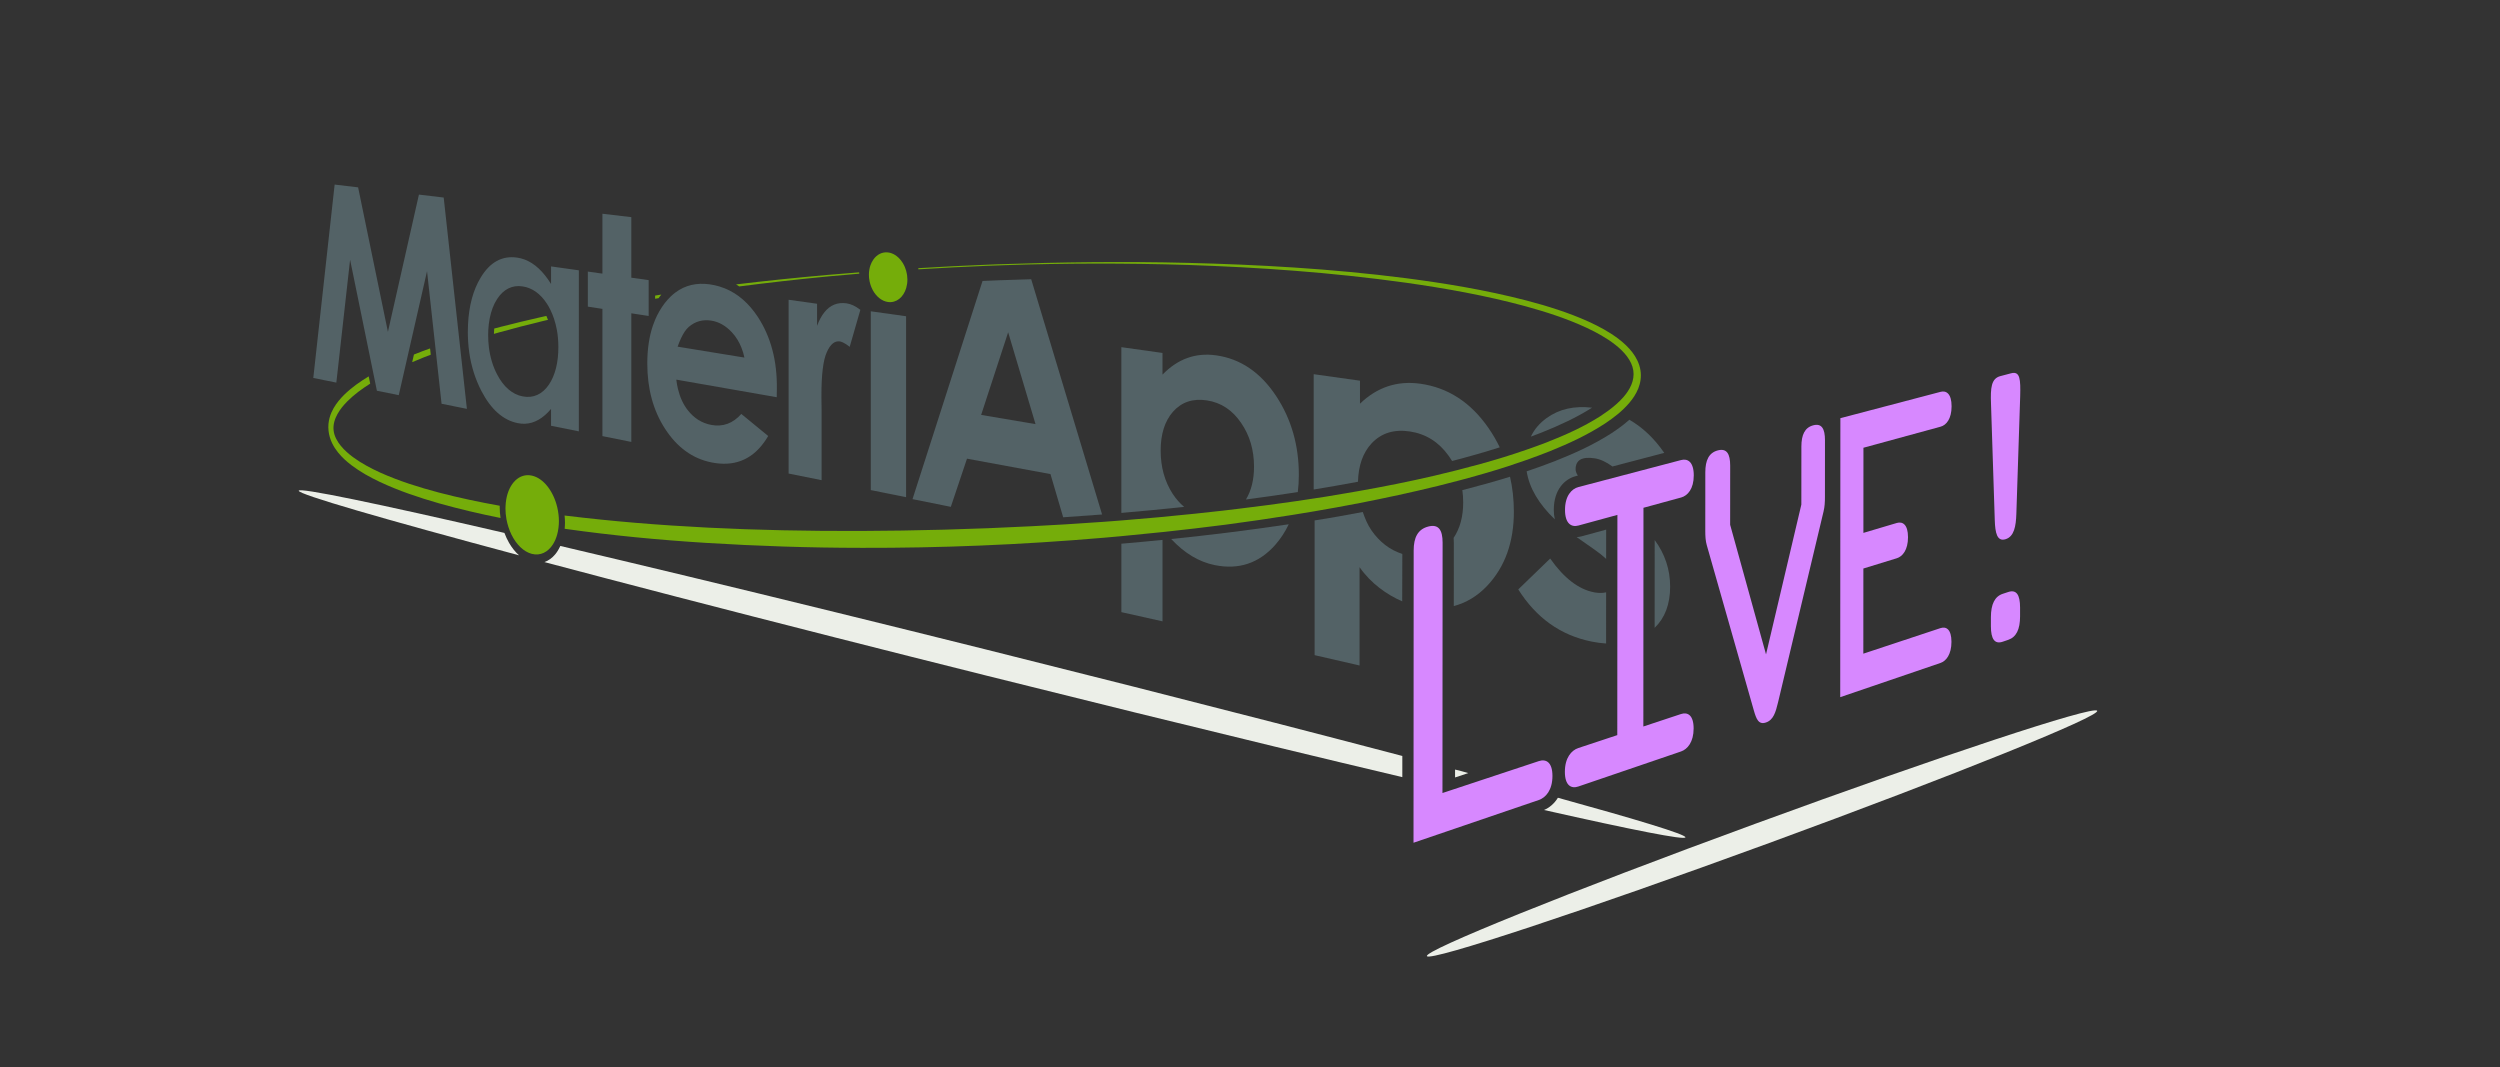 <?xml version="1.0" encoding="iso-8859-1"?>
<!-- Generator: Adobe Illustrator 17.0.0, SVG Export Plug-In . SVG Version: 6.00 Build 0)  -->
<!DOCTYPE svg PUBLIC "-//W3C//DTD SVG 1.1//EN" "http://www.w3.org/Graphics/SVG/1.1/DTD/svg11.dtd">
<svg version="1.1" id="&#x30EC;&#x30A4;&#x30E4;&#x30FC;_1"
	 xmlns="http://www.w3.org/2000/svg" xmlns:xlink="http://www.w3.org/1999/xlink" x="0px" y="0px" width="445px" height="190px"
	 viewBox="0 0 445 190" style="enable-background:new 0 0 445 190;" xml:space="preserve">
<rect x="0" y="0" width="445" height="190" fill="#333333" stroke="none"/>
<path style="fill:none;" d="M220.928,75.288c-1.555-2.298-3.59-3.635-6.096-4.019c-2.503-0.383-4.517,0.296-6.053,2.031
	c-1.456,1.673-2.18,3.969-2.18,6.894c0,2.947,0.716,5.521,2.153,7.731c0.601,0.909,1.279,1.672,2.029,2.298
	c2.175-0.234,4.365-0.478,6.565-0.747c1.473-0.181,2.952-0.37,4.437-0.567c0.951-1.575,1.436-3.52,1.436-5.843
	C223.218,80.1,222.453,77.505,220.928,75.288z"/>
<polygon style="fill:none;" points="179.452,59.146 174.642,73.855 184.322,75.493 "/>
<path style="fill:none;" d="M250.984,76.805c-2.822-0.432-5.092,0.269-6.821,2.095c-1.56,1.675-2.365,3.962-2.441,6.853
	c4.341-0.816,8.716-1.726,13.11-2.77c1.214-0.296,2.428-0.605,3.645-0.922c-0.191-0.314-0.395-0.621-0.614-0.923
	C256.106,78.679,253.811,77.238,250.984,76.805z"/>
<path style="fill:#ECEFE8;" d="M89.787,94.86c-22.84-5.284-36.616-8.134-36.616-7.506c0,0.65,14.801,4.963,39.214,11.492
	c-0.669-0.596-1.271-1.353-1.775-2.223C90.295,96.078,90.022,95.483,89.787,94.86z"/>
<path style="fill:#536266;" d="M199.604,108.962l7.323,1.637V96.102c-2.458,0.246-4.899,0.472-7.323,0.679V108.962z"/>
<path style="fill:#536266;" d="M227.199,70.567c-2.809-4.282-6.4-6.714-10.748-7.318c-3.655-0.508-6.825,0.645-9.525,3.434v-3.858
	l-7.323-1.029v29.502c3.686-0.312,7.411-0.67,11.177-1.074c-0.75-0.626-1.428-1.389-2.029-2.298
	c-1.437-2.209-2.153-4.783-2.153-7.731c0-2.925,0.725-5.221,2.18-6.894c1.536-1.735,3.55-2.414,6.053-2.031
	c2.506,0.384,4.54,1.721,6.096,4.019c1.525,2.217,2.29,4.812,2.29,7.778c0,2.323-0.485,4.269-1.436,5.843
	c3.052-0.403,6.129-0.84,9.228-1.32c0.121-0.98,0.185-1.999,0.185-3.06C231.196,79.281,229.859,74.618,227.199,70.567z"/>
<path style="fill:#536266;" d="M208.474,95.945c2.353,2.521,4.935,4.074,7.753,4.645c4.267,0.866,7.867-0.325,10.769-3.604
	c0.967-1.102,1.765-2.325,2.4-3.664c-3.656,0.544-7.278,1.039-10.863,1.486C215.148,95.228,211.794,95.603,208.474,95.945z"/>
<path style="fill:#536266;" d="M252.809,68.302c-4.122-0.573-7.693,0.622-10.734,3.556v-4.094l-8.238-1.158v20.526
	c2.614-0.426,5.243-0.884,7.884-1.381c0.076-2.89,0.881-5.178,2.441-6.853c1.73-1.825,4-2.527,6.821-2.095
	c2.827,0.433,5.123,1.874,6.879,4.332c0.219,0.302,0.423,0.609,0.614,0.923c2.832-0.738,5.667-1.536,8.481-2.432
	c-0.573-1.191-1.241-2.34-2.009-3.445C261.774,71.603,257.717,68.985,252.809,68.302z"/>
<path style="fill:#536266;" d="M272.496,77.718c0.647-0.241,1.294-0.484,1.937-0.738c3.116-1.249,6.196-2.659,8.955-4.413
	c-3.178-0.368-5.875,0.245-8.091,1.849C274.042,75.317,273.111,76.418,272.496,77.718z"/>
<path style="fill:#75AD0A;" d="M117.228,53.073c0.076-0.105,0.15-0.212,0.229-0.315c0.084-0.111,0.17-0.214,0.256-0.32
	c-0.368,0.056-0.735,0.115-1.102,0.172v0.566C116.816,53.143,117.021,53.108,117.228,53.073z"/>
<path style="fill:#75AD0A;" d="M88.953,90.023c-3.657-0.654-7.257-1.415-10.797-2.337c-3.548-0.94-7.043-2.027-10.431-3.545
	c-1.67-0.761-3.322-1.621-4.879-2.764c-0.77-0.572-1.521-1.218-2.173-2.009c-0.645-0.779-1.189-1.756-1.292-2.769
	c-0.118-1.013,0.212-2.047,0.684-2.891c0.476-0.856,1.081-1.578,1.719-2.229c1.26-1.269,2.665-2.279,4.109-3.193l-0.264-1.292
	c-0.002,0.001-0.003,0.002-0.005,0.003c-1.516,0.923-3,1.941-4.37,3.283c-0.678,0.675-1.333,1.427-1.889,2.402
	c-0.275,0.489-0.527,1.04-0.705,1.697c-0.177,0.651-0.27,1.442-0.185,2.262c0.08,0.82,0.332,1.601,0.64,2.238
	c0.31,0.643,0.672,1.175,1.046,1.644c0.754,0.935,1.56,1.639,2.374,2.266c1.642,1.244,3.332,2.158,5.036,2.973
	c3.452,1.624,6.979,2.797,10.558,3.825c3.6,1.016,7.256,1.873,10.968,2.612c-0.095-0.634-0.151-1.28-0.151-1.932
	C88.945,90.184,88.952,90.105,88.953,90.023z"/>
<path style="fill:#75AD0A;" d="M75.246,62.493c-0.524,0.2-1.046,0.405-1.566,0.613l-0.311,1.36c0.706-0.302,1.417-0.596,2.132-0.882
	c0.389-0.153,0.781-0.297,1.173-0.446l-0.122-1.118C76.116,62.178,75.679,62.33,75.246,62.493z"/>
<path style="fill:#75AD0A;" d="M147.389,49.203c1.842-0.173,3.699-0.334,5.569-0.49c-0.013-0.078-0.029-0.156-0.039-0.235
	c-1.869,0.146-3.723,0.297-5.564,0.454c-5.573,0.49-11.018,1.052-16.336,1.692c0.19,0.116,0.378,0.236,0.564,0.362
	C136.731,50.321,141.999,49.722,147.389,49.203z"/>
<path style="fill:#75AD0A;" d="M291.997,65.888l-0.003-0.017c-0.187-1.162-0.748-2.26-1.444-3.165
	c-0.701-0.909-1.525-1.664-2.38-2.325c-1.713-1.311-3.553-2.283-5.397-3.128c-3.672-1.654-7.399-2.797-11.089-3.771
	c-7.263-1.879-14.412-3.045-21.392-3.96c-13.509-1.729-26.427-2.417-38.77-2.728c-11.727-0.301-22.957-0.121-33.729,0.244
	c-0.106,0.004-0.212,0.007-0.318,0.01c-0.552,0.02-1.103,0.044-1.653,0.065c-4.19,0.161-8.31,0.372-12.363,0.622
	c0.005,0.069,0.014,0.138,0.018,0.206c4.026-0.254,8.119-0.465,12.28-0.629c1.107-0.043,2.219-0.083,3.335-0.12
	c10.38-0.339,21.19-0.379,32.453-0.027c12.343,0.415,25.26,1.288,38.731,3.162c6.957,0.993,14.079,2.241,21.264,4.188
	c3.646,1.005,7.323,2.181,10.874,3.829c1.781,0.837,3.539,1.798,5.102,3.021c1.546,1.208,2.941,2.792,3.209,4.562
	c0.28,1.796-0.61,3.442-1.761,4.763c-0.801,0.915-1.736,1.71-2.728,2.438c-0.452,0.331-0.912,0.653-1.382,0.957
	c-3.008,1.918-6.292,3.383-9.6,4.678c-1.151,0.443-2.309,0.858-3.469,1.26c-1.353,0.47-2.709,0.919-4.069,1.34
	c-2.793,0.864-5.599,1.63-8.398,2.337c-1.314,0.332-2.627,0.653-3.938,0.962c-4.565,1.069-9.116,1.966-13.624,2.764
	c-1.902,0.337-3.795,0.661-5.681,0.965c-0.745,0.119-1.491,0.229-2.234,0.342c-1.032,0.159-2.061,0.317-3.088,0.466
	c-3.456,0.503-6.884,0.953-10.281,1.362c-0.939,0.114-1.873,0.229-2.807,0.335c-1.661,0.19-3.314,0.37-4.959,0.542
	c-4.422,0.463-8.788,0.862-13.099,1.204c-1.018,0.081-2.033,0.158-3.044,0.233c-2.331,0.171-4.646,0.324-6.944,0.463
	c-2.002,0.121-3.992,0.234-5.97,0.331c-10.532,0.544-20.713,0.804-30.543,0.843c-18.611,0.059-36.047-0.722-52.382-2.721
	c-0.076-0.009-0.152-0.02-0.229-0.03c0.041,0.416,0.069,0.835,0.069,1.257c0,0.379-0.023,0.744-0.056,1.102
	c0.111,0.016,0.221,0.034,0.332,0.049c8.072,1.133,16.406,1.946,25.005,2.475c8.909,0.546,18.124,0.867,27.638,0.872
	c13.692,0.034,28.047-0.517,43.058-1.804c0.284-0.025,0.568-0.052,0.853-0.077c0.735-0.064,1.473-0.131,2.212-0.199
	c2.423-0.223,4.864-0.466,7.323-0.728c0.146-0.015,0.292-0.031,0.438-0.046c3.58-0.384,7.197-0.807,10.851-1.278
	c3.914-0.519,7.87-1.095,11.866-1.734c1.249-0.199,2.5-0.407,3.756-0.62c2.72-0.463,5.457-0.957,8.208-1.494
	c4.602-0.897,9.247-1.902,13.926-3.046c1.317-0.327,2.637-0.668,3.959-1.019c2.786-0.74,5.579-1.54,8.364-2.438
	c1.106-0.357,2.208-0.733,3.31-1.121c1.453-0.513,2.903-1.049,4.346-1.625c3.341-1.357,6.664-2.885,9.761-4.916
	c0.769-0.513,1.526-1.056,2.249-1.655c0.733-0.607,1.43-1.27,2.066-2.015c0.629-0.745,1.195-1.579,1.587-2.552
	C292.004,68.188,292.192,67.025,291.997,65.888z"/>
<polygon style="fill:#FFFFFF;" points="76.012,48.274 77.278,59.82 77.278,59.82 76.012,48.273 72.999,61.487 72.999,61.488 "/>
<rect x="66.043" y="68.619" transform="matrix(0.2 0.98 -0.98 0.2 120.716 -10.674)" style="fill:#FFFFFF;" width="1.71" height="0"/>
<rect x="65.442" y="65.674" transform="matrix(0.201 0.98 -0.98 0.201 117.344 -12.441)" style="fill:#FFFFFF;" width="1.706" height="0"/>
<rect x="72.76" y="61.461" style="fill:#FFFFFF;" width="0" height="2.144"/>
<rect x="66.596" y="66.496" style="fill:#FFFFFF;" width="0" height="1.298"/>
<path style="fill:#75AD0A;" d="M97.254,56.237L97.254,56.237c-0.218,0.048-0.436,0.094-0.654,0.143
	c-0.155,0.034-0.309,0.071-0.465,0.106c-2.387,0.538-4.745,1.105-7.071,1.708c-0.365,0.095-0.728,0.189-1.091,0.285
	c-0.028,0.307-0.045,0.624-0.053,0.951c0.347-0.099,0.695-0.198,1.044-0.296c2.467-0.688,4.97-1.334,7.507-1.949
	c0.088-0.02,0.174-0.043,0.262-0.064c0.269-0.064,0.539-0.124,0.808-0.186l0,0C97.454,56.697,97.358,56.465,97.254,56.237z"/>
<rect x="109.802" y="75.522" style="fill:#FFFFFF;" width="0" height="5.248"/>
<polygon style="fill:#FFFFFF;" points="153.143,55.152 153.143,55.15 153.143,55.15 "/>
<polygon style="fill:#FFFFFF;" points="153.143,55.15 153.143,55.15 153.143,55.15 "/>
<path style="fill:#536266;" d="M183.552,49.703c-1.946,0.054-3.878,0.114-5.795,0.187c-0.959,0.034-1.914,0.082-2.866,0.12
	l-12.233,38.118l-0.231,0.718l0.231,0.046l6.589,1.326l2.877-8.573l14.858,2.74l2.263,7.691c2.292-0.152,4.6-0.317,6.924-0.498
	L183.552,49.703z M174.642,73.855l4.81-14.709l4.87,16.347L174.642,73.855z"/>
<rect x="154.935" y="87.866" transform="matrix(-0.98 -0.197 0.197 -0.98 295.851 205.185)" style="fill:#FFFFFF;" width="6.408" height="0"/>
<polygon style="fill:#536266;" points="82.057,63.214 81.847,61.299 81.735,60.28 81.525,58.368 78.978,35.163 74.568,34.639 
	69.05,59.069 63.744,33.351 59.567,32.854 55.766,67.279 55.766,67.279 59.869,68.104 62.317,46.23 66.124,64.838 66.466,66.509 
	66.726,67.781 67.069,69.456 67.069,69.456 67.089,69.556 70.98,70.338 71.723,67.082 72.203,64.976 72.522,63.578 72.522,63.578 
	72.999,61.487 76.012,48.273 77.278,59.82 77.482,61.684 77.603,62.784 77.807,64.65 78.599,71.871 83.107,72.777 83.107,72.777 "/>
<path style="fill:#536266;" d="M98.086,47.422L98.086,47.422v1.014v2.115c-0.343-0.557-0.698-1.063-1.064-1.522
	c-1.485-1.864-3.152-2.922-5-3.178c-2.66-0.369-4.807,0.818-6.453,3.545c-1.358,2.248-2.11,5.048-2.264,8.406
	c-0.02,0.433-0.031,0.874-0.031,1.326l0,0v0c0,0.227,0.003,0.452,0.009,0.675c0.009,0.34,0.025,0.676,0.046,1.01
	c0.041,0.656,0.107,1.302,0.198,1.935c0.351,2.445,1.069,4.725,2.161,6.843c1.704,3.284,3.858,5.198,6.473,5.728
	c1.735,0.352,3.356-0.126,4.861-1.439c0.362-0.315,0.716-0.677,1.064-1.089v2.063v0.934v0l4.948,0.995v0V57.929v-2.213v-0.694V52.81
	v-3.126v-1.567v0L98.086,47.422z M97.712,68.453l-0.006,0.009c-1.179,1.752-2.844,2.465-4.676,2.093
	c-1.787-0.322-3.394-1.687-4.52-3.86c-0.786-1.477-1.284-3.168-1.496-4.963c-0.078-0.655-0.119-1.324-0.12-2.003
	c0-0.02-0.002-0.039-0.002-0.059c-0.001-0.306,0.007-0.606,0.022-0.901c0.036-0.74,0.124-1.443,0.256-2.111
	c0.259-1.316,0.698-2.486,1.328-3.446c1.125-1.745,2.728-2.519,4.515-2.231c1.672,0.233,3.195,1.292,4.336,3.077
	c0.1,0.156,0.201,0.308,0.295,0.475c0.266,0.464,0.497,0.956,0.702,1.467c0.091,0.227,0.174,0.458,0.253,0.692
	c0.222,0.659,0.402,1.345,0.53,2.057c0.175,0.974,0.264,1.989,0.261,3.028C99.395,64.466,98.837,66.788,97.712,68.453z"/>
<polygon style="fill:#536266;" points="112.374,49.428 112.374,38.653 112.374,38.653 107.23,38.046 107.23,38.046 107.23,48.706 
	104.634,48.341 104.634,48.342 104.634,52.479 104.634,54.581 104.634,54.581 104.991,54.636 106.907,54.93 107.23,54.98 
	107.23,57.116 107.23,77.628 112.374,78.662 112.374,56.195 112.374,55.769 113.699,55.973 115.461,56.243 115.461,56.243 
	115.461,55.684 115.461,53.371 115.461,52.794 115.461,51.469 115.461,50.48 115.461,49.861 115.461,49.861 "/>
<path style="fill:#536266;" d="M134.896,56.414L134.896,56.414c-0.794-1.207-1.67-2.225-2.625-3.063
	c-1.001-0.878-2.09-1.554-3.265-2.026c-0.311-0.125-0.627-0.237-0.95-0.334c-0.561-0.168-1.139-0.297-1.736-0.379
	c-2.344-0.325-4.372,0.164-6.093,1.45c-0.267,0.199-0.529,0.417-0.781,0.656c-0.402,0.379-0.786,0.805-1.152,1.282
	c-0.334,0.437-0.637,0.899-0.917,1.382c-0.283,0.489-0.539,1.001-0.766,1.537c-0.144,0.341-0.279,0.691-0.401,1.051
	c-0.66,1.954-0.991,4.194-0.991,6.724v0l0,0c0,4.505,1.052,8.379,3.172,11.643c2.138,3.293,4.875,5.287,8.231,5.967
	c3.916,0.794,7.033-0.365,9.327-3.494c0.275-0.374,0.54-0.772,0.791-1.203l0,0l0,0l-0.002-0.001l-1.151-0.944l-3.632-2.98
	c-1.507,1.694-3.295,2.341-5.361,1.95c-1.661-0.314-3.046-1.183-4.16-2.604c-0.815-1.04-1.398-2.301-1.755-3.778
	c-0.129-0.531-0.229-1.089-0.298-1.677l1.197,0.21l16.679,2.921l0.022-1.469v0C138.349,64.242,137.216,59.96,134.896,56.414z
	 M121.923,61.921l-1.306-0.213c0.2-0.571,0.406-1.077,0.618-1.526c0.427-0.908,0.878-1.573,1.354-1.983
	c1.138-0.985,2.467-1.364,3.992-1.133c1.358,0.206,2.589,0.898,3.689,2.078c0.728,0.78,1.297,1.701,1.713,2.756
	c0.216,0.547,0.393,1.128,0.524,1.748l-1.296-0.211L121.923,61.921z"/>
<path style="fill:#536266;" d="M150.674,53.991c-1.603-0.222-2.914,0.316-3.941,1.604c-0.499,0.626-0.932,1.426-1.297,2.407v-3.231
	v-0.703v0l-5.062-0.71v0v30.935v0l5.869,1.18v0v-12.64v0l-0.022-1.527c-0.004-0.265-0.006-0.525-0.006-0.779
	c-0.011-3.817,0.311-6.437,0.964-7.861c0.626-1.401,1.399-2.032,2.322-1.891c0.153,0.023,0.327,0.086,0.508,0.167
	c0.358,0.158,0.767,0.416,1.236,0.795l0.451-1.564l0.999-3.47l0.448-1.551l0-0.002v0C152.281,54.485,151.458,54.1,150.674,53.991z"
	/>
<polygon style="fill:#536266;" points="154.998,55.41 154.998,55.41 154.998,87.234 161.28,88.497 161.28,58.052 161.28,56.292 
	161.28,56.292 "/>
<path style="fill:#75AD0A;" d="M99.418,91.619c-0.047-0.439-0.121-0.871-0.22-1.292c-0.67-2.869-2.445-5.207-4.518-5.667
	c-2.228-0.494-4.076,1.344-4.572,4.253c-0.07,0.409-0.112,0.84-0.126,1.288c-0.003,0.103-0.01,0.204-0.01,0.31
	c0,0.641,0.064,1.275,0.174,1.891c0.085,0.471,0.199,0.93,0.34,1.373c0.154,0.48,0.335,0.942,0.548,1.375
	c0.861,1.755,2.17,3.07,3.646,3.441c1.514,0.381,2.87-0.317,3.754-1.715c0.305-0.483,0.552-1.052,0.73-1.687
	c0.108-0.386,0.191-0.796,0.244-1.229c0.048-0.384,0.077-0.782,0.077-1.197C99.487,92.378,99.459,91.996,99.418,91.619z"/>
<path style="fill:#75AD0A;" d="M161.471,49.08c-0.007-0.056-0.012-0.113-0.02-0.169c-0.071-0.473-0.199-0.926-0.374-1.347
	c0-0.001,0-0.001-0.001-0.002c-0.109-0.263-0.236-0.512-0.379-0.746c-0.106-0.174-0.223-0.338-0.346-0.492
	c-0.611-0.769-1.411-1.289-2.286-1.391c-1.04-0.12-1.965,0.372-2.587,1.239c0,0.001-0.001,0.001-0.001,0.002
	c-0.222,0.309-0.406,0.666-0.541,1.061c-0.173,0.505-0.269,1.072-0.269,1.681c0,0.159,0.007,0.317,0.02,0.473
	c0.005,0.063,0.015,0.126,0.022,0.189c0.086,0.751,0.314,1.46,0.649,2.075c0.619,1.135,1.597,1.952,2.707,2.103
	c1.495,0.204,2.773-0.859,3.25-2.521c0.129-0.447,0.202-0.935,0.202-1.456C161.517,49.543,161.499,49.31,161.471,49.08z"/>
<path style="fill:#ECEFE8;" d="M373.291,126.511c-0.709-0.937-27.989,8.083-60.931,20.148
	c-32.942,12.064-59.071,22.604-58.362,23.541c0.709,0.937,27.989-8.083,60.931-20.148C347.87,137.988,374,127.448,373.291,126.511z"
	/>
<path style="fill:#ECEFE8;" d="M148.664,108.965c-18.786-4.613-35.288-8.579-48.929-11.785c-0.255,0.565-0.559,1.071-0.91,1.493
	c-0.545,0.655-1.197,1.126-1.92,1.377c14.179,3.768,31.667,8.313,51.759,13.421c35.914,9.131,72.658,18.166,100.948,24.858
	l0.002-3.767C221.323,127.115,184.578,117.784,148.664,108.965z"/>
<path style="fill:#ECEFE8;" d="M261.349,137.61c-0.774-0.207-1.349-0.415-2.349-0.626v1.404L261.349,137.61z"/>
<path style="fill:#ECEFE8;" d="M274.836,144.178c15.605,3.521,25.172,5.426,25.172,4.861c0-0.534-8.562-3.138-22.699-7.04
	C276.646,143.082,275.744,143.8,274.836,144.178z"/>
<path style="fill:#536266;" d="M258.776,107.877c2.199-0.573,4.186-1.758,5.941-3.604c3.16-3.348,4.751-7.755,4.751-13.197
	c0-2.163-0.23-4.236-0.685-6.219c-2.832,0.881-5.664,1.663-8.485,2.383c0.098,0.708,0.15,1.436,0.15,2.187
	c0,2.531-0.576,4.633-1.703,6.314c0.022,0.273,0.037,0.556,0.036,0.859L258.776,107.877z"/>
<path style="fill:#536266;" d="M244.131,94.42c-0.701-1.023-1.158-2.12-1.555-3.284c-2.904,0.543-5.576,1.039-8.576,1.5v23.98
	l8,1.841v-17.5c2,2.875,4.857,4.902,7.591,6.081l0.023-8.436C247.393,97.884,245.577,96.496,244.131,94.42z"/>
<path style="fill:#536266;" d="M283.776,105.44c-2.785-0.527-5.399-2.54-7.843-6.021l-5.683,5.495
	c3.196,5.062,7.524,8.164,13.027,9.28c0.904,0.184,1.772,0.296,2.609,0.349l0.005-9.107
	C285.242,105.582,284.537,105.584,283.776,105.44z"/>
<path style="fill:#536266;" d="M297.284,104.413c0-3.045-0.925-5.809-2.75-8.285l-0.009,15.631
	C296.351,110.002,297.284,107.559,297.284,104.413z"/>
<path style="fill:#536266;" d="M280.459,84.759l0.396-0.104c-0.258-0.404-0.398-0.78-0.398-1.123c0-1.645,1.131-2.295,3.404-1.948
	c0.991,0.151,2.043,0.636,3.155,1.451l9.221-2.424c-1.774-2.568-3.846-4.537-6.215-5.898c-1.014,0.912-2.08,1.679-3.156,2.386
	c-3.266,2.101-6.676,3.625-10.093,4.98c-1.674,0.651-3.351,1.256-5.03,1.822c0.476,2.965,2.153,5.808,5.017,8.547
	c-0.117-0.512-0.186-1.069-0.186-1.688C276.575,87.088,278.582,85.253,280.459,84.759z"/>
<path style="fill:#536266;" d="M281.49,95.474c-0.286,0.078-0.568,0.115-0.847,0.133l3.168,2.215
	c0.819,0.569,1.504,1.121,2.083,1.659l0.003-5.21L281.49,95.474z"/>
<path style="fill:#D788FF;" d="M273.913,135.477c1.263-0.418,2.424,0.163,2.423,2.645c-0.001,2.484-1.164,3.846-2.426,4.277
	l-22.305,7.61l0.029-52.029c0.001-2.287,0.728-3.765,2.586-4.253c1.849-0.486,2.564,0.603,2.563,2.873l-0.024,44.558
	L273.913,135.477z"/>
<path style="fill:#D788FF;" d="M292.516,129.317l6.703-2.22c1.172-0.388,2.248,0.185,2.247,2.577
	c-0.001,2.393-1.079,3.691-2.251,4.09l-18.278,6.236c-1.242,0.424-2.391-0.146-2.39-2.622c0.001-2.474,1.152-3.818,2.394-4.229
	l6.936-2.297l0.021-39.202l-6.936,1.893c-1.242,0.339-2.391-0.309-2.39-2.784c0.001-2.476,1.152-3.741,2.394-4.067l18.277-4.806
	c1.172-0.308,2.248,0.339,2.247,2.732c-0.001,2.392-1.079,3.616-2.251,3.936l-6.703,1.83L292.516,129.317z"/>
<path style="fill:#D788FF;" d="M320.64,89.811l0.006-10.324c0.001-2.065,0.593-3.382,2.109-3.781
	c1.508-0.396,2.092,0.604,2.091,2.655l-0.006,10.128c0,0.833-0.043,1.742-0.252,2.572l-8.093,33.951
	c-0.43,1.769-0.816,3.136-2.15,3.591c-1.339,0.457-1.728-0.652-2.161-2.139l-8.378-29.422c-0.222-0.731-0.266-1.645-0.266-2.507
	l0.006-10.466c0.001-2.12,0.625-3.476,2.222-3.897c1.59-0.418,2.205,0.605,2.204,2.71l-0.006,10.528l6.386,23.072L320.64,89.811z"/>
<path style="fill:#D788FF;" d="M345.413,111.802c1.014-0.336,1.947,0.221,1.946,2.446c-0.001,2.227-0.935,3.411-1.949,3.757
	l-17.85,6.09l0.027-49.659l17.849-4.693c1.014-0.267,1.947,0.353,1.946,2.58c-0.001,2.225-0.935,3.346-1.949,3.623l-13.74,3.751
	l-0.008,15.157l5.946-1.766c1.04-0.309,1.997,0.283,1.995,2.537c-0.001,2.255-0.959,3.425-1.999,3.744l-5.946,1.826l-0.008,15.157
	L345.413,111.802z"/>
<path style="fill:#D788FF;" d="M357.988,66.442c1.608-0.423,1.682,1.133,1.606,4.062l-0.684,20.995
	c-0.076,2.146-0.377,4-1.915,4.479c-1.546,0.481-1.848-1.196-1.923-3.309l-0.671-20.761c-0.112-2.904,0.04-4.533,1.667-4.961
	L357.988,66.442z M357.479,105.373c1.424-0.466,2.096,0.466,2.094,2.769l-0.001,1.576c-0.001,2.303-0.674,3.684-2.098,4.17
	l-0.978,0.334c-1.435,0.49-2.117-0.439-2.116-2.762l0.001-1.589c0.001-2.323,0.684-3.708,2.12-4.177L357.479,105.373z"/>
</svg>
